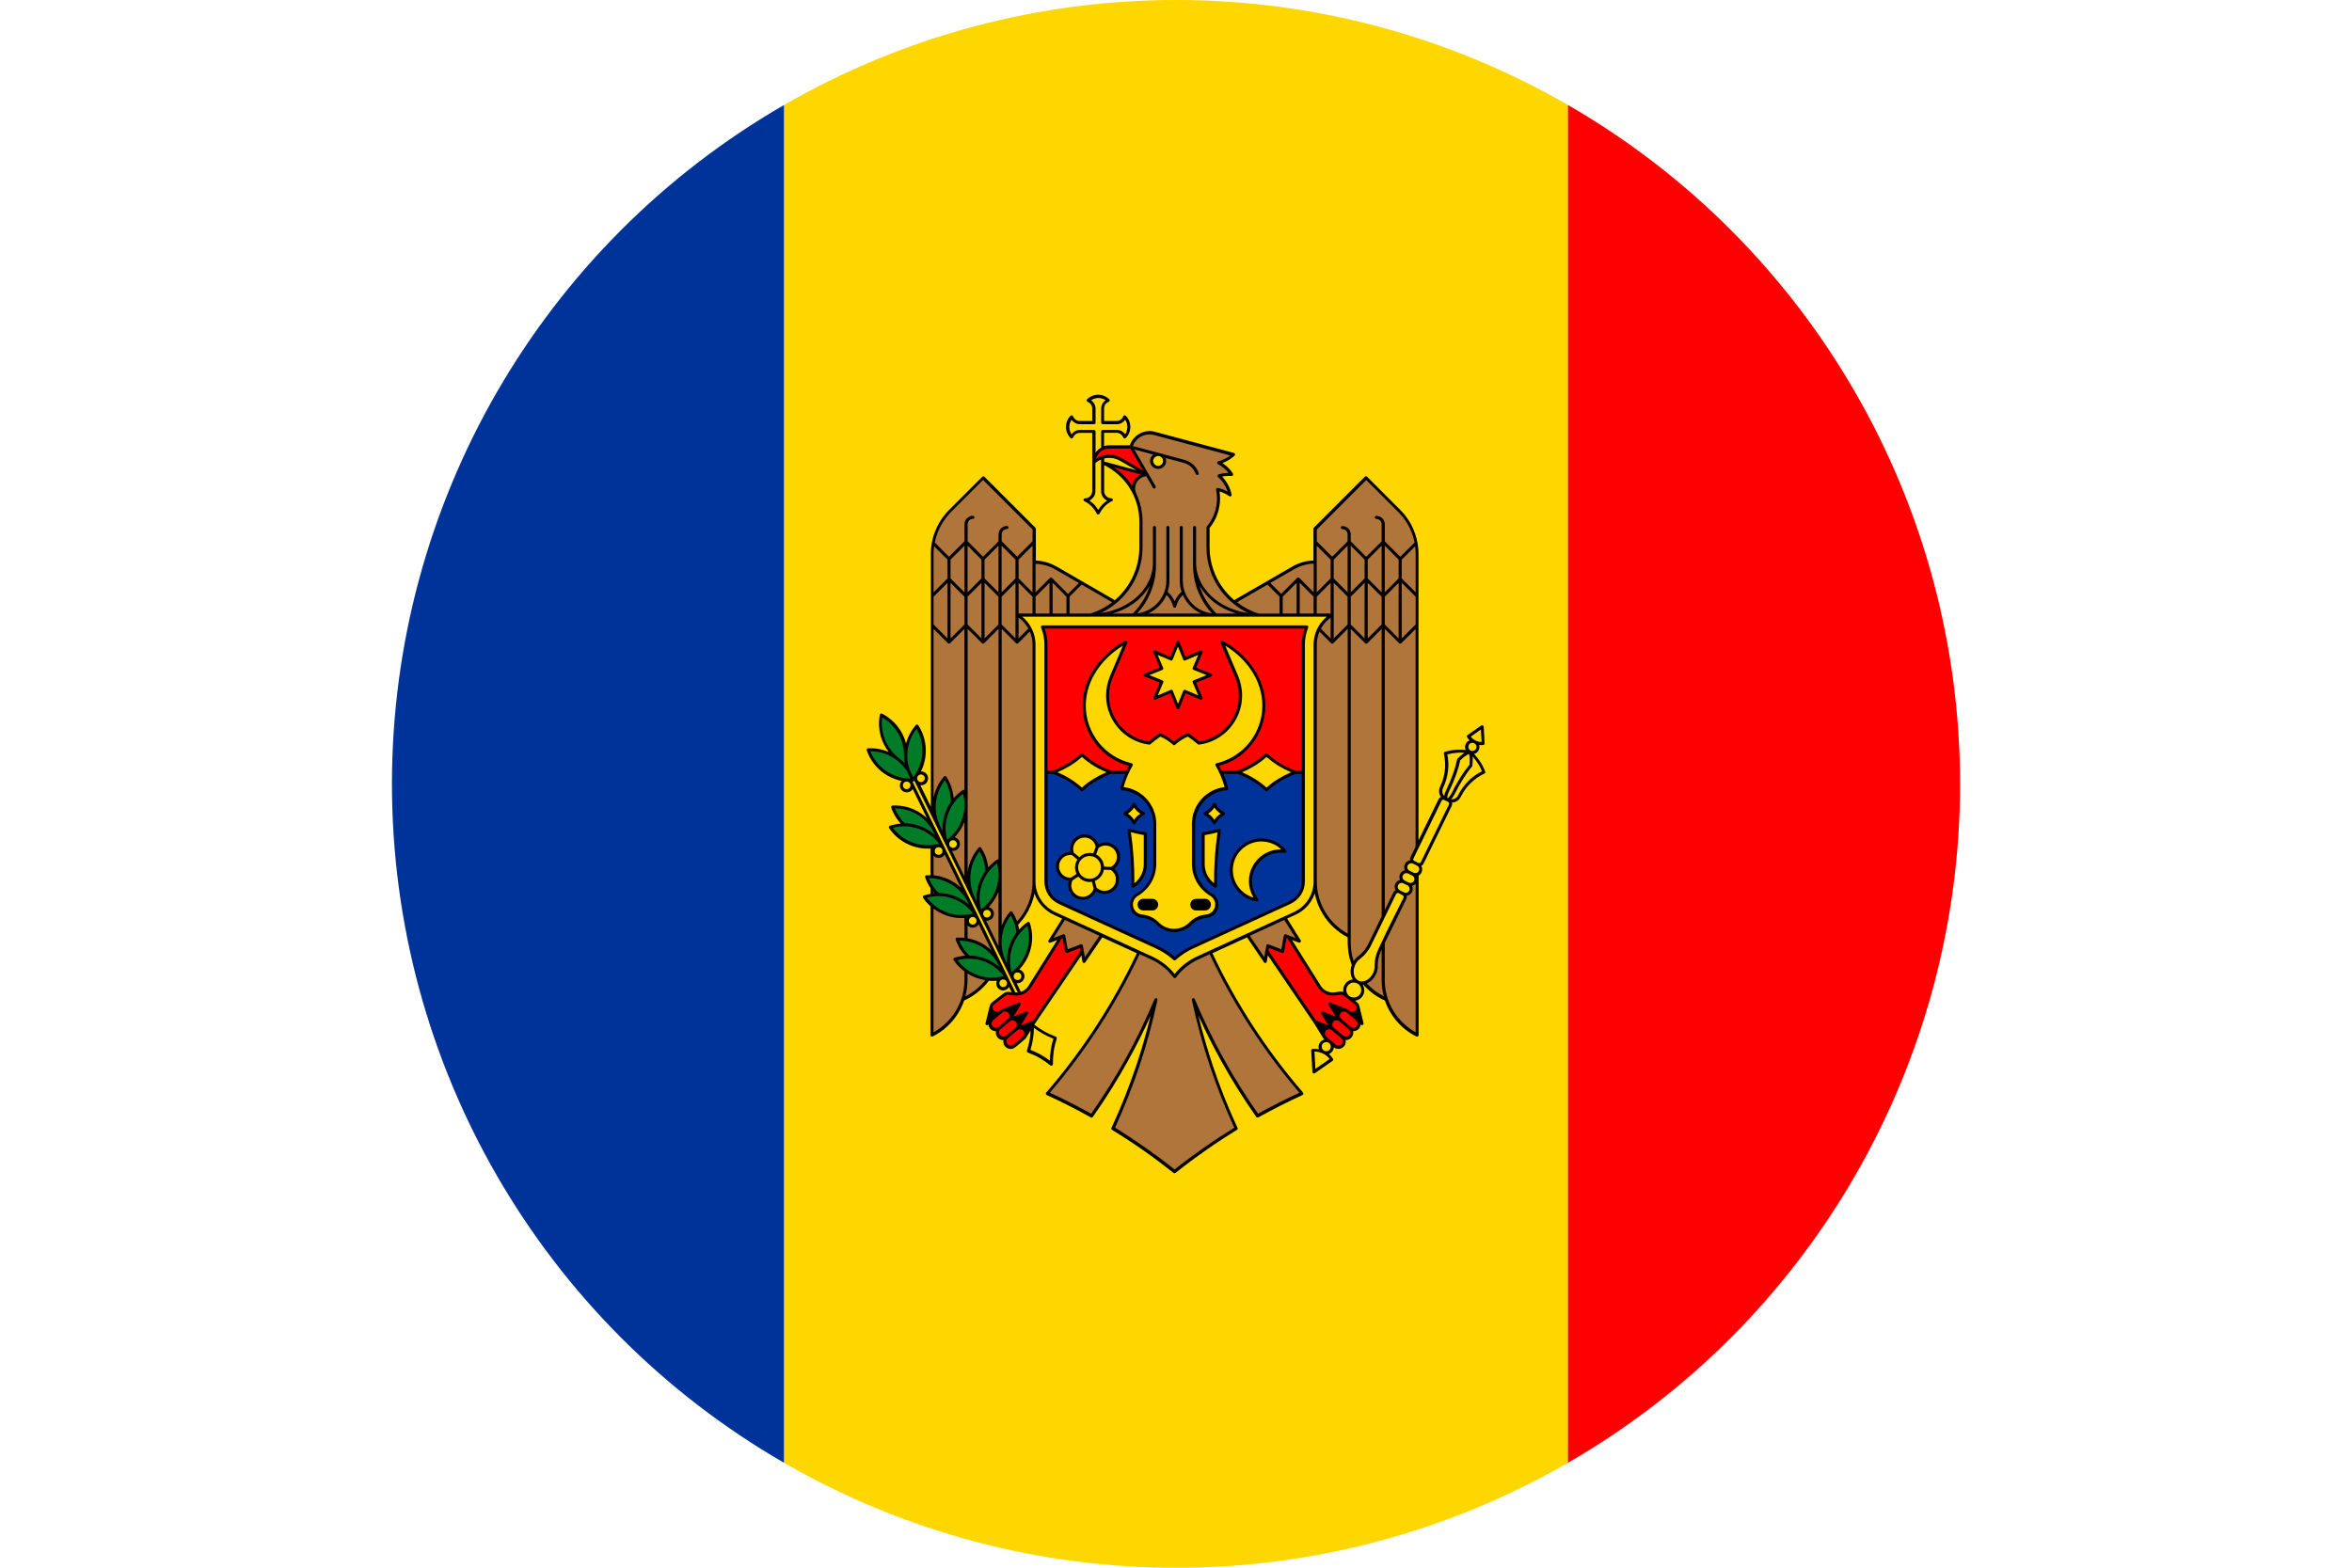 <svg xmlns="http://www.w3.org/2000/svg" id="Layer_2" data-name="Layer 2" viewBox="0 0 33.946 22.631">
  <defs><clipPath id="circleClip"><circle cx="16.973" cy="11.316" r="11.316" /></clipPath></defs><g clip-path="url(#circleClip)"><g id="_&#209;&#235;&#238;&#233;_1" data-name="&#209;&#235;&#238;&#233; 1">
    <g>
      <g>
        <rect x="11.315" width="11.315" height="22.631" fill="#fed700" />
        <rect x="22.63" width="11.315" height="22.631" fill="red" />
        <rect width="11.315" height="22.631" fill="#039" />
      </g>
      <g>
        <path d="M14.946,8.092c.051.002.101.009.148.022.056.015.109.038.158.066l.838.484c.059-.05.112-.107.158-.169.123-.166.196-.372.196-.593v-.373c0-.182-.054-.351-.146-.494-.089-.137-.214-.248-.362-.321v.376c0,.029.012.055.031.073s.045.03.073.03c.012,0,.022.01.022.022,0,.01-.006.018-.015.021-.037.017-.071.041-.1.071-.031.031-.057.067-.077.108-.008.016-.032.016-.04,0-.02-.041-.046-.077-.077-.107-.03-.03-.064-.055-.102-.072-.011-.005-.016-.018-.011-.029.004-.008.012-.013.02-.013.028,0,.054-.012.073-.031.019-.019.031-.045.031-.073v-.841h-.18c-.043,0-.081.027-.097.067-.006.016-.027.019-.038.006-.02-.021-.036-.046-.047-.073-.011-.027-.017-.056-.017-.086,0-.03.006-.06.017-.087.011-.027.028-.053.048-.074.011-.012.031-.007.037.008.016.04.054.067.097.067h.18v-.18c0-.043-.027-.082-.067-.097-.016-.006-.019-.027-.006-.038.021-.02.046-.036.073-.047.027-.011.056-.017.086-.017.03,0,.059.006.086.017.027.011.053.028.074.048.012.011.007.031-.008.037-.04.015-.067.054-.067.097v.18h.18c.043,0,.082-.027.097-.067.006-.016.027-.019.038-.007.02.021.036.046.047.073.011.027.017.056.017.087,0,.031-.006.06-.017.086-.011.028-.028.053-.048.074-.011.012-.031.007-.037-.008-.015-.04-.054-.067-.097-.067h-.18v.191c.023-.007.047-.011.072-.011h.3c.024-.072.073-.129.135-.165.067-.039.148-.052.227-.03l1.141.306c.017.005.022.026.009.038-.051.047-.111.083-.176.107.06.04.112.091.152.152.01.015-.002.036-.02.035-.045-.003-.092,0-.136.009.069.072.117.162.137.26.004.02-.018.034-.035.022-.042-.03-.09-.053-.14-.068.005.033.008.067.008.101,0,.081-.014.158-.04.23-.026.072-.064.138-.111.196v.28c0,.222.073.427.197.593.046.062.099.119.158.169l.838-.484c.094-.054.198-.085.306-.088v-.458c0-.006.002-.012.006-.016l.736-.736c.008-.008.023-.008.031,0l.486.486c.081.083.146.181.19.29.043.105.067.22.067.341v4.134l.289-.593c.008-.016.02-.027.035-.034-.008-.012-.014-.024-.019-.037-.012-.036-.011-.077.007-.113.037-.075.059-.154.068-.233.009-.082.004-.164-.014-.243-.002-.012.004-.023.016-.026.058-.017.118-.028.18-.031.039-.002.079-.001.119.003-.006-.013-.009-.027-.009-.042,0-.044.027-.081.066-.096-.015-.014-.027-.029-.037-.046-.006-.01-.003-.024.007-.03l.198-.138c.014-.01.034,0,.035.017l.013.242c0,.012-.008.022-.02.023-.019.002-.039.002-.059-.001.003.01.004.02.004.03,0,.048-.033.089-.078.1.028.029.053.059.076.092.035.05.064.105.086.162.004.011,0,.023-.011.028-.073.034-.141.081-.2.139-.057.056-.105.122-.142.198-.018.037-.049.063-.085.075-.013.004-.027.007-.041.008.004.016.002.033-.005.048l-.406.833c-.007.015-.019.026-.033.033.016.028.019.064.003.095-.009.019-.024.034-.041.044v2.304c0,.018-.02.028-.034.019-.151-.076-.277-.192-.366-.335-.036-.058-.065-.119-.087-.184-.12-.053-.226-.132-.313-.23-.003,0-.006,0-.008,0,.015.024.024.052.024.082,0,.078-.058.142-.134.151l.028.022c.02.016.03.035.036.06l.059.243c.005.021-.02.036-.036.022l-.006-.005c-.002.021-.01.042-.024.06-.022.026-.054.039-.085.038.006.031,0,.064-.023.09-.022.026-.054.039-.085.038.007.031,0,.064-.023.09-.037.044-.102.05-.147.015-.003.044-.032.081-.071.096.023.02.043.043.059.069.006.01.004.023-.006.03l-.255.178c-.014.011-.035.002-.036-.016l-.017-.311c0-.012.008-.022.02-.024.03-.003.061-.001.091.005-.003-.011-.005-.022-.005-.033,0-.052.036-.096.084-.107h0c-.011-.01-.019-.02-.025-.032l-.117-.192-.674-.991-.016.092c-.004.02-.031.025-.041.007l-.244-.359-.499.229c.17.361.364.708.579,1.04.221.341.465.666.729.972.009.011.006.029-.008.035-.108.049-.215.101-.322.155-.106.054-.211.11-.315.167-.01.006-.023.004-.03-.006-.184-.262-.355-.534-.511-.816-.116-.21-.224-.425-.324-.645.058.241.127.477.204.71.103.311.224.614.36.909.005.011.002.023-.008.029-.155.095-.306.194-.453.297-.147.103-.292.211-.434.324-.008.007-.02.007-.028,0-.142-.112-.287-.221-.434-.324-.147-.103-.298-.202-.453-.297-.01-.006-.014-.018-.009-.028.136-.295.257-.598.361-.909.077-.232.145-.469.204-.71-.099.22-.207.435-.324.645-.156.282-.326.554-.51.815-.006.009-.019.012-.029.007-.103-.058-.209-.114-.315-.168-.106-.054-.213-.106-.321-.155-.014-.006-.018-.024-.008-.035.264-.306.508-.631.729-.972.215-.332.409-.679.579-1.04l-.499-.229-.244.359c-.01.018-.038.013-.041-.007l-.016-.092-.674.991-.006.009c.045.036.092.067.141.095.054.031.111.057.169.078.011.004.017.016.014.028-.019.058-.034.119-.043.181-.009.062-.013.125-.012.188,0,.019-.022.03-.037.018-.049-.04-.101-.076-.155-.107-.054-.031-.111-.057-.169-.078-.011-.004-.018-.016-.014-.028.019-.058.034-.119.043-.181.005-.036.009-.073.01-.11l-.06.098c-.006.012-.015.022-.025.031l-.135.113c-.044.038-.112.032-.149-.013-.022-.026-.029-.059-.023-.09-.031.001-.063-.012-.085-.038-.022-.026-.029-.059-.022-.09-.032.001-.063-.012-.085-.038-.015-.017-.023-.038-.025-.059l-.006.005c-.016.014-.041-.002-.036-.022l.059-.243c.006-.024.016-.043.036-.06l.163-.127c.024-.02.054-.028.084-.023l.035.004-.037-.076c-.017.03-.049.05-.086.05-.055,0-.099-.044-.099-.1,0-.015.003-.029.009-.041-.024.003-.049.004-.074.003-.014,0-.027,0-.041-.002-.046.061-.1.117-.16.164-.06.048-.126.089-.197.121-.022.065-.052.127-.087.184-.088.142-.215.259-.366.335-.014.009-.034-.001-.034-.019v-1.86c-.041-.037-.076-.078-.106-.122-.009-.013-.002-.031.013-.034.03-.01.061-.017.093-.023v-.086l-.006-.008c-.029-.045-.053-.094-.07-.145-.005-.014.005-.029.02-.029.019,0,.037-.001.056,0v-.386c-.016.001-.031.001-.046.001-.071,0-.143-.013-.213-.037-.07-.024-.134-.059-.19-.102-.058-.044-.108-.098-.148-.157-.008-.012-.002-.029.012-.034.05-.016.103-.027.156-.031-.025-.028-.047-.056-.067-.087-.029-.045-.053-.094-.07-.145-.005-.014.005-.029.02-.029.072-.004.144.004.215.023.068.019.134.049.196.091.03.02.057.042.083.066l-.204-.418c-.017.029-.049.048-.085.048-.055,0-.1-.044-.1-.099,0-.025.01-.048.025-.066-.016-.003-.032-.007-.048-.012-.068-.019-.134-.049-.196-.091-.061-.041-.114-.092-.157-.148-.044-.058-.079-.122-.102-.19-.005-.014.005-.029.02-.03.071-.004.144.004.215.024.027.008.054.017.081.028-.027-.035-.051-.074-.071-.115-.032-.067-.053-.136-.062-.207-.01-.072-.007-.145.006-.215.003-.015.02-.023.033-.015.063.033.122.075.173.127.05.05.092.11.125.176.02.041.036.084.047.127.008-.028.017-.055.028-.082.028-.068.066-.129.113-.183.01-.012.028-.01.036.002.039.06.069.127.087.198.018.068.025.141.02.215-.005.074-.022.145-.049.21-.006.015-.013.03-.02.044h.005c.055,0,.099.044.099.099s-.044.1-.099.1c-.004,0-.009,0-.013,0l.151.309v-3.645c0-.121.023-.236.067-.341.044-.109.109-.207.19-.29l.486-.486c.009-.008.023-.008.031,0l.736.736s.006.01.006.016v.458h0ZM19.45,13.53c-.146-.076-.269-.19-.355-.329-.057-.092-.098-.194-.119-.304-.014.04-.033.079-.055.114-.054.084-.132.153-.228.196l-.116.053.196.314c.011.018-.007.04-.027.033l-.098-.037.412.657c.021.035.051.062.085.079.035.017.075.024.115.019l.079-.01c.017-.002.034,0,.05.004-.002-.009-.002-.018-.002-.028,0-.079.061-.145.138-.152-.013-.02-.022-.043-.027-.067-.009-.043-.006-.093.012-.141-.039-.102-.059-.211-.059-.32v-.082h0ZM14.93,12.897c-.011.059-.029.116-.051.17-.044.106-.107.202-.185.284.006.021.011.044.015.066.036-.039.076-.075.12-.104.012-.009.03-.004.035.011.022.068.033.14.033.213,0,.071-.013.143-.037.213-.024.07-.059.134-.102.19-.015.02-.031.038-.048.056.044.011.076.05.076.097,0,.055-.044.1-.099.1-.004,0-.009,0-.014,0l.061.125c.009-.003.018-.006.027-.011.034-.017.064-.044.085-.079l.412-.657-.098.037c-.019.007-.038-.015-.027-.033l.197-.314-.116-.053c-.095-.044-.173-.113-.228-.196-.023-.035-.042-.074-.056-.114h0ZM15.937,6.618v.045l.462.124-.238-.138c-.058-.033-.123-.045-.185-.038-.013.002-.026.004-.038.007Z" fill-rule="evenodd" />
        <path d="M16.496,6.791l-.182-.316h-.304c-.09,0-.169.061-.192.148.046-.031.099-.05.154-.056.071-.008.146.005.212.044l.312.181Z" fill="red" fill-rule="evenodd" />
        <path d="M16.819,13.925c.05.04.095.086.134.135.04-.05.085-.095.134-.135.057-.046.119-.085.186-.116l1.4-.642c.088-.041.16-.103.209-.18.049-.076.077-.166.077-.262v-3.419c0-.092.024-.179.066-.254.032-.058.075-.109.125-.15h-4.396c.05.042.093.093.125.15.042.076.066.163.066.254v3.419c0,.096.027.186.077.262.049.077.121.14.209.18l1.401.642c.067.031.129.07.186.116h0ZM16.968,13.859c-.008.007-.021.008-.03,0-.075-.068-.16-.124-.252-.166l-1.401-.642c-.065-.03-.118-.076-.154-.132-.036-.056-.057-.123-.057-.194v-3.419c0-.084-.016-.167-.048-.245-.008-.015.003-.033.02-.033h3.814c.016,0,.027.016.021.031-.032.078-.048.162-.048.246v3.419c0,.071-.02.138-.057.194-.037.056-.09.102-.155.132l-1.401.642c-.092.042-.177.098-.252.166Z" fill="#fed700" fill-rule="evenodd" />
        <path d="M19.142,15.043c.036,0,.065.029.065.066s-.029.066-.065.066-.066-.029-.066-.066.029-.066.066-.066Z" fill="#fed700" fill-rule="evenodd" />
        <path d="M19.144,14.966c-.026-.022-.029-.061-.008-.086.022-.026.061-.029.087-.008l.134.113c.026.022.029.061.008.087-.022.026-.061.029-.087.008l-.134-.113Z" fill="red" fill-rule="evenodd" />
        <path d="M19.251,14.838c-.026-.022-.029-.061-.007-.087.022-.026.061-.029.087-.008l.134.113c.026.022.029.061.007.087-.022.026-.06.029-.086.007l-.135-.113Z" fill="red" fill-rule="evenodd" />
        <path d="M19.359,14.71c-.026-.022-.029-.061-.008-.086.022-.026.061-.03.087-.008l.134.113c.026.022.029.061.008.087-.022.026-.061.03-.087.007l-.134-.113Z" fill="red" fill-rule="evenodd" />
        <path d="M19.34,14.574l-.091-.036.051.083c.004-.009.009-.018.016-.027.007-.008.015-.015.023-.021Z" fill-rule="evenodd" />
        <path d="M19.125,14.83l-.091-.036.051.083c.004-.009.01-.018.016-.027.007-.008.015-.015.023-.021Z" fill-rule="evenodd" />
        <path d="M19.233,14.702l-.091-.036.051.084c.004-.009.01-.018.016-.027s.015-.015.024-.021Z" fill-rule="evenodd" />
        <path d="M19.487,14.6c.025.014.058.009.077-.014.022-.026.018-.065-.007-.086-.051-.043-.11-.084-.163-.126-.014-.012-.031-.016-.049-.014l-.08.01c-.048.006-.097-.003-.14-.024-.042-.02-.078-.053-.104-.096l-.442-.706-.011-.004-.035.198c-.002.016-.017.021-.031.017l-.187-.071-.007.041.685,1.006.179.071-.104-.168c-.011-.018.007-.04.027-.032l.184.073-.103-.169c-.012-.019.009-.041.028-.032l.226.089c.013.004.025.011.036.02l.021.018Z" fill="red" fill-rule="evenodd" />
        <path d="M19.598,14.615c-.014.017-.033.028-.053.033l.076.064-.024-.097Z" fill-rule="evenodd" />
        <path d="M18.985,15.43l.205-.143c-.025-.034-.059-.061-.097-.079-.038-.019-.079-.028-.122-.028l.014.25Z" fill="#fed700" fill-rule="evenodd" />
        <path d="M14.762,14.966c.026-.022.029-.061.008-.086-.022-.026-.061-.029-.087-.008l-.134.113c-.026.022-.029.061-.008.087.022.026.061.029.087.008l.134-.113Z" fill="red" fill-rule="evenodd" />
        <path d="M14.654,14.838c.026-.022.029-.061.007-.087-.022-.026-.061-.029-.086-.008l-.135.113c-.026.022-.029.061-.007.086.022.026.061.03.087.008l.134-.113Z" fill="red" fill-rule="evenodd" />
        <path d="M14.547,14.71c.026-.022.03-.061.008-.086-.022-.026-.061-.03-.087-.008l-.134.113c-.026.022-.029.061-.008.087.022.026.061.03.087.007l.134-.113Z" fill="red" fill-rule="evenodd" />
        <path d="M14.565,14.574l.091-.036-.051.083c-.004-.009-.009-.018-.016-.027-.007-.008-.015-.015-.023-.021Z" fill-rule="evenodd" />
        <path d="M14.78,14.83l.091-.036-.051.083c-.004-.009-.009-.018-.016-.027-.007-.008-.015-.015-.023-.021Z" fill-rule="evenodd" />
        <path d="M14.672,14.702l.091-.036-.051.084c-.004-.01-.01-.018-.016-.027-.007-.008-.015-.015-.024-.021Z" fill-rule="evenodd" />
        <path d="M14.418,14.6c-.025.014-.058.009-.077-.014-.022-.026-.019-.065.007-.086.051-.043.11-.084.163-.127.014-.012.031-.016.05-.013l.079.01c.048.006.097-.003.14-.024.042-.02.078-.053.104-.096l.442-.706.011-.004.035.198c.003.016.017.021.031.017l.187-.071.007.041-.684,1.006-.179.071.103-.168c.011-.018-.007-.04-.027-.032l-.184.073.104-.169c.011-.019-.009-.041-.029-.032l-.226.089c-.013.004-.025.011-.036.02l-.021.018Z" fill="red" fill-rule="evenodd" />
        <path d="M14.308,14.615c.015.017.033.028.053.033l-.076.064.023-.097Z" fill-rule="evenodd" />
        <path d="M14.922,14.839c0,.05-.005.1-.012.149-.008.057-.021.114-.038.168.053.02.106.044.156.073.043.025.085.052.125.082,0-.05.005-.1.012-.149.008-.057.021-.114.039-.168-.054-.02-.106-.045-.156-.074-.043-.024-.085-.052-.125-.082Z" fill="#fed700" fill-rule="evenodd" />
        <path d="M19.539,14.184c.06,0,.108.048.108.108,0,.059-.048.108-.108.108s-.108-.049-.108-.108c0-.06.048-.108.108-.108Z" fill="#fed700" fill-rule="evenodd" />
        <path d="M20.205,12.853c-.028-.014-.04-.048-.026-.076.014-.028.047-.04.075-.026l.059.029c.028.014.04.047.026.076-.014.028-.048.04-.076.026l-.059-.029Z" fill="#fed700" fill-rule="evenodd" />
        <path d="M20.274,12.711c-.028-.014-.04-.047-.026-.075s.047-.04.075-.026l.059.029c.028.014.04.047.026.075-.014.028-.047.04-.076.026l-.059-.029Z" fill="#fed700" fill-rule="evenodd" />
        <path d="M20.343,12.569c-.028-.014-.04-.048-.026-.075.014-.028.048-.04.076-.026l.059.028c.028.014.04.048.026.076-.014.028-.048.04-.076.026l-.059-.029Z" fill="#fed700" fill-rule="evenodd" />
        <path d="M21.251,10.723c.032,0,.059.026.059.058,0,.032-.026.059-.059.059s-.058-.026-.058-.059c0-.032.026-.058.058-.058Z" fill="#fed700" fill-rule="evenodd" />
        <path d="M21.384,10.71l-.01-.179-.147.103c.007.009.014.017.023.025.027.024.064.043.1.049.011.002.022.003.034.003Z" fill="#fed700" fill-rule="evenodd" />
        <path d="M20.89,11.496l-.003.022.009.005.016-.016c.017-.018.036-.047.046-.069.038-.079.08-.152.122-.219.042-.067.086-.126.128-.177.006-.049.009-.11-.005-.159-.046.019-.093.059-.128.094-.014.065-.034.136-.061.21-.026.074-.059.152-.097.23-.012.024-.023.052-.027.079Z" fill="#fed700" fill-rule="evenodd" />
        <path d="M21.254,10.923c.004.043.001.088-.004.131,0,.004-.002.009-.005.012-.043.05-.086.11-.128.177-.041.065-.082.137-.119.214-.016.03-.031.056-.054.081.014.001.029,0,.042-.005.025-.008.047-.027.059-.052.039-.08.091-.15.151-.21.057-.056.123-.103.194-.138-.02-.047-.044-.091-.073-.133-.018-.027-.039-.052-.061-.076Z" fill="#fed700" fill-rule="evenodd" />
        <path d="M20.845,11.49c.005-.032.016-.063.031-.092.038-.077.07-.154.095-.226.027-.075.047-.147.06-.211,0-.005.003-.008.006-.011.03-.03.064-.06.1-.083-.033-.003-.065-.003-.098-.001-.051.003-.101.011-.15.024.016.077.02.158.01.237-.01.084-.033.168-.072.248-.012.026-.013.054-.005.079.004.013.012.026.022.036Z" fill="#fed700" fill-rule="evenodd" />
        <path d="M20.412,12.428l.059.029c.013.006.03,0,.036-.012l.406-.833c.006-.013,0-.03-.012-.036l-.06-.029c-.013-.006-.029,0-.035.013l-.406.833c-.007.013-.001.03.012.036Z" fill="#fed700" fill-rule="evenodd" />
        <path d="M20.215,12.907l-.029-.014c-.013-.006-.029,0-.036.013l-.165.338s-.001.002-.002.004l-.205.42c-.035.064-.081.121-.139.166-.035.025-.059.052-.078.091-.023.048-.029.098-.02.141.008.041.031.075.065.091.034.017.075.014.112-.004.039-.019.075-.055.098-.103.021-.043.024-.072.024-.119,0-.073.017-.145.046-.212.116-.252.246-.512.371-.76.006-.013,0-.029-.013-.035l-.029-.014Z" fill="#fed700" fill-rule="evenodd" />
        <path d="M16.34,7.017c.007-.048.029-.091.062-.123.018-.018.039-.033.062-.044l-.384-.103c.102.071.189.16.257.264l.004.005Z" fill="red" fill-rule="evenodd" />
        <path d="M16.715,6.583c.039,0,.071.032.071.071s-.032.071-.071.071-.071-.032-.071-.071.032-.071.071-.071Z" fill="#fed700" fill-rule="evenodd" />
        <path d="M15.81,6.684v.407c0,.041-.017.078-.044.105-.012.013-.027.023-.043.03.022.015.043.032.063.051.024.025.046.053.065.084.019-.031.041-.059.065-.083.019-.02.04-.037.063-.052-.016-.008-.031-.018-.043-.03-.027-.027-.044-.064-.044-.105v-.458c-.03.012-.058.03-.082.052Z" fill="#fed700" fill-rule="evenodd" />
        <path d="M15.893,6.46v-.233c0-.012.01-.022.022-.022h.202c.049,0,.094.024.122.064.008-.011.014-.023.019-.035.008-.021.013-.045.013-.07s-.005-.048-.013-.069c-.005-.013-.012-.024-.019-.035-.027.04-.073.064-.122.064h-.202c-.012,0-.022-.01-.022-.022v-.202c0-.049.024-.094.064-.122-.011-.008-.023-.014-.035-.019-.021-.009-.045-.014-.069-.014s-.048.005-.07.014c-.012.005-.024.011-.035.019.04.028.064.073.064.122v.202c0,.012-.01.022-.022.022h-.202c-.048,0-.094-.024-.122-.064-.008.011-.014.023-.019.035-.009.022-.014.045-.014.07s.005.048.014.07c.005.012.011.024.019.035.027-.04.073-.064.122-.064h.202c.012,0,.022.01.022.022v.306c.021-.03.05-.056.082-.074Z" fill="#fed700" fill-rule="evenodd" />
        <path d="M18.385,12.188c-.054-.026-.115-.041-.179-.041-.114,0-.217.046-.292.121-.075.075-.121.178-.121.292,0,.103.038.197.1.269.052.06.12.105.199.127-.043-.072-.066-.153-.066-.237,0-.126.051-.241.134-.323.083-.083.197-.134.323-.134h.009c-.031-.03-.067-.056-.107-.075Z" fill="#fed700" fill-rule="evenodd" />
        <path d="M16.373,12.75c.037-.029.067-.065.09-.105.029-.051.045-.11.045-.172v-.419c-.034-.006-.067-.012-.1-.02-.029-.006-.057-.013-.086-.02.018.123.031.247.039.371.008.12.012.241.011.363Z" fill="#fed700" fill-rule="evenodd" />
        <path d="M17.432,12.645c.022.04.053.076.09.105,0-.122.003-.243.011-.363.009-.124.022-.248.039-.371-.028.007-.057.014-.085.02-.033.007-.066.014-.1.02v.419c0,.061.016.12.045.172Z" fill="#fed700" fill-rule="evenodd" />
        <path d="M16.406,11.704c-.014-.014-.027-.03-.038-.047-.011.017-.024.032-.038.047-.016.016-.033.03-.052.042.019.012.036.026.052.042.014.015.027.03.038.047.011-.017.024-.032.038-.047.015-.016.033-.029.052-.042-.019-.012-.036-.026-.052-.042Z" fill="#fed700" fill-rule="evenodd" />
        <path d="M16.777,9.67l-.189.076.189.076c.011.005.017.018.012.029l-.08.188.188-.08c.011-.005.024,0,.029.012l.076.189.076-.189c.005-.011.018-.017.029-.012l.187.08-.08-.188c-.005-.012,0-.024.012-.029l.189-.076-.189-.076c-.011-.005-.017-.018-.012-.029l.08-.187-.188.08c-.011.005-.024,0-.029-.012l-.076-.189-.076.189c-.005.011-.018.016-.029.012l-.188-.08.08.188c.004.012,0,.025-.013.029Z" fill="#fed700" fill-rule="evenodd" />
        <path d="M16.932,10.752c-.054-.049-.117-.09-.184-.119-.051.033-.1.071-.146.111-.005.004-.011.006-.018.005-.176-.023-.332-.11-.443-.238-.11-.126-.177-.29-.177-.47,0-.101.022-.201.062-.294l.181-.427c-.152.093-.284.216-.379.361-.098.149-.157.32-.157.505,0,.201.069.385.185.531.118.149.285.257.477.301.014.004.022.02.014.033-.057.097-.101.202-.13.311.128.015.243.076.327.166.089.096.144.223.144.363v.58c0,.096-.026.187-.071.265-.046.081-.114.148-.194.196-.044.026-.072.074-.072.125,0,.075.058.139.133.145.087.008.169.045.232.106.029.031.066.058.105.075.038.016.08.025.124.025s.086-.009.124-.025c.039-.017.076-.044.105-.075.063-.061.145-.098.232-.106.075-.006.133-.069.133-.145,0-.051-.027-.099-.071-.125-.08-.047-.148-.115-.194-.196-.045-.078-.071-.169-.071-.265v-.58c0-.14.055-.268.144-.363.084-.09.199-.151.327-.166-.029-.109-.073-.214-.13-.311-.008-.013,0-.03.014-.033.191-.044.358-.153.476-.301.116-.146.185-.331.185-.531,0-.185-.059-.357-.156-.505-.095-.145-.228-.268-.379-.361l.181.427c.04.093.062.192.062.294,0,.18-.067.344-.177.47-.111.127-.267.215-.443.238-.006,0-.013-.001-.018-.005-.046-.04-.095-.078-.146-.111-.067.029-.13.07-.184.119-.008.008-.022.008-.03,0Z" fill="#fed700" fill-rule="evenodd" />
        <path d="M17.565,11.704c-.014-.014-.027-.03-.038-.047-.011.017-.024.032-.038.047-.016.016-.033.03-.052.042.019.012.036.026.052.042.014.015.027.03.038.047.011-.017.024-.032.039-.047.015-.016.033-.029.051-.042-.019-.012-.036-.026-.051-.042Z" fill="#fed700" fill-rule="evenodd" />
        <path d="M18.102,11.058c-.056.034-.115.064-.177.09.063.026.122.056.177.09.065.04.125.084.178.132.053-.049.113-.093.178-.132.055-.033.115-.064.177-.09-.063-.026-.122-.056-.177-.09-.065-.039-.125-.084-.178-.132-.053.048-.113.093-.178.132Z" fill="#fed700" fill-rule="evenodd" />
        <path d="M18.787,11.125v-1.819c0-.079.014-.158.04-.232h-3.749c.027.075.04.153.04.232v1.819h.077c.079-.029.152-.065.219-.105.069-.041.131-.089.185-.141.008-.008.022-.008.031,0,.055.052.117.099.185.141.067.041.141.076.219.105h.224c.011-.023.023-.046.035-.069-.189-.05-.354-.161-.473-.31-.122-.153-.195-.347-.195-.559,0-.194.061-.374.164-.53.111-.169.27-.309.452-.408.019-.01.04.009.031.029l-.207.488c-.038.088-.058.181-.058.276,0,.169.063.323.166.44.102.117.245.198.405.221.048-.042.099-.08.153-.114.007-.004.015-.005.021-.002.07.029.134.069.192.118.057-.05.122-.089.192-.118.007-.003.015-.003.021.002.054.034.105.073.153.114.161-.024.303-.104.405-.221.103-.118.165-.271.165-.44,0-.095-.02-.189-.058-.276l-.207-.488c-.008-.019.012-.039.031-.029.181.099.341.239.452.408.103.156.164.336.164.53,0,.211-.073.405-.195.559-.118.149-.283.26-.472.31.013.023.024.046.036.069h.224c.079-.029.152-.065.219-.105.068-.041.131-.089.185-.141.008-.008.022-.008.031,0,.055.052.117.099.186.141.067.041.141.076.219.105h.088ZM16.52,9.725l.219-.088-.092-.217c-.008-.019.011-.037.029-.029l.217.092.088-.219c.007-.019.034-.018.041,0l.088.219.217-.092c.019-.008.037.011.029.029l-.093.217.219.088c.019.008.018.034,0,.041l-.219.088.093.217c.008.018-.011.037-.029.029l-.217-.093-.088.219c-.008.019-.034.018-.041,0l-.088-.219-.217.093c-.019.008-.037-.011-.029-.029l.092-.217-.219-.088c-.019-.007-.018-.034,0-.041Z" fill="red" fill-rule="evenodd" />
        <path d="M16.953,13.813c.075-.065.159-.119.249-.16l1.401-.642c.057-.026.104-.067.136-.116.032-.049.049-.107.049-.169v-1.555h-.088c-.078.029-.152.065-.219.105-.069.041-.131.089-.186.141-.008.008-.022.008-.031,0-.055-.052-.117-.099-.185-.141-.067-.041-.141-.076-.219-.105h-.204c.029.067.053.136.07.208.003.014-.004.028-.02.029-.127.008-.241.066-.324.154-.082.087-.132.205-.132.333v.58c0,.088.023.171.065.242.043.074.104.136.178.18.058.034.094.097.094.164,0,.099-.076.181-.174.189-.077.007-.149.04-.205.093-.033.035-.073.064-.118.083-.044.019-.092.03-.142.03s-.098-.011-.142-.03c-.045-.02-.086-.048-.119-.083-.055-.053-.127-.087-.204-.093-.098-.008-.174-.091-.174-.189,0-.067.036-.13.094-.164.074-.043.135-.106.178-.18.041-.072.065-.154.065-.242v-.58c0-.128-.05-.246-.132-.333-.082-.088-.197-.146-.324-.154-.016-.001-.022-.014-.02-.029.017-.071.041-.141.07-.208h-.204c-.078.029-.152.065-.219.105-.069.041-.131.089-.185.141-.008.008-.022.008-.031,0-.054-.052-.117-.099-.185-.141-.067-.041-.141-.076-.219-.105h-.077v1.555c0,.062.018.12.049.169.032.05.079.09.136.116l1.401.642c.09.041.173.096.248.16h0ZM16.502,12.667c-.033.059-.081.109-.139.145-.015.009-.034-.001-.034-.019.002-.135-.002-.269-.011-.403-.009-.133-.024-.267-.044-.401-.002-.016.012-.029.028-.025.038.01.077.02.116.028.039.008.077.016.115.022.011.001.02.011.02.022v.438c0,.069-.018.135-.051.193h0ZM16.388,11.602c.012.026.029.05.05.07.021.021.047.039.075.053.016.008.016.032,0,.04-.028.014-.053.032-.075.053-.021.021-.038.045-.05.07-.008.018-.033.017-.041,0-.012-.026-.029-.05-.049-.07-.021-.021-.047-.039-.075-.053-.016-.008-.016-.032,0-.04.028-.014.053-.032.075-.053.021-.021.038-.045.049-.07.008-.017.033-.017.041,0h0ZM17.547,11.602c.012.026.029.05.049.07.021.021.047.039.075.053.016.008.016.032,0,.04-.028.014-.053.032-.074.053-.021.021-.038.045-.05.07-.008.018-.033.017-.04,0-.012-.026-.029-.05-.05-.07-.021-.021-.046-.039-.074-.053-.016-.008-.016-.032,0-.04.028-.014.053-.032.074-.053.021-.021.038-.045.05-.07.008-.017.033-.017.04,0h0ZM17.532,12.812c-.059-.036-.107-.086-.14-.145-.033-.058-.051-.124-.051-.193v-.438c0-.012.009-.021.02-.022.038-.006.076-.014.115-.022.039-.008.078-.018.116-.028.016-.004.03.009.028.025-.02.134-.035.268-.044.401-.009.134-.013.269-.011.403,0,.018-.019.028-.034.019h0ZM18.205,12.103c.071,0,.139.016.199.045.062.03.117.074.16.128.013.016,0,.039-.021.036-.02-.003-.04-.004-.06-.004-.114,0-.217.046-.291.121-.075.075-.121.178-.121.292,0,.093.031.183.089.256.012.016,0,.039-.021.036-.111-.016-.209-.073-.279-.154-.069-.08-.111-.185-.111-.298,0-.126.051-.241.134-.323.083-.083.197-.134.323-.134h0ZM16.149,12.674c.005.053-.009.109-.045.154-.036.045-.088.071-.141.076-.05.005-.102-.007-.145-.039-.022.049-.06.086-.107.106-.053.024-.105.023-.16.004-.054-.021-.094-.061-.116-.11-.021-.046-.024-.1-.007-.151-.054-.006-.101-.031-.135-.069-.035-.04-.056-.094-.052-.152.003-.058.03-.109.07-.144.037-.033.086-.053.139-.053-.01-.052,0-.103.024-.147.029-.051.071-.081.127-.097.056-.015.112-.006.159.021.043.025.077.065.094.115.046-.026.098-.033.146-.024.052.011.1.042.132.089.031.047.042.103.031.158-.01.049-.038.095-.082.127.041.036.064.084.069.135Z" fill="#039" fill-rule="evenodd" />
        <path d="M15.725,12.357c.091,0,.165.074.165.165s-.074.165-.165.165-.165-.074-.165-.165.074-.165.165-.165Z" fill="#fed700" fill-rule="evenodd" />
        <path d="M15.538,12.616c-.014-.028-.022-.06-.022-.094,0-.042.012-.081.034-.114l-.08-.065c-.049-.005-.093.007-.13.04-.031.028-.052.068-.055.113-.003.046.013.088.041.119.034.039.077.055.128.055l.085-.055Z" fill="#fed700" fill-rule="evenodd" />
        <path d="M15.758,12.729c-.01.002-.021.003-.032.003-.066,0-.125-.03-.163-.078l-.084.055c-.021.047-.024.091-.003.139.017.038.048.07.09.086.041.016.087.016.128-.002.047-.021.075-.056.091-.104l-.026-.098Z" fill="#fed700" fill-rule="evenodd" />
        <path d="M15.932,12.554c-.012.075-.063.136-.131.163l.026.098c.038.033.08.05.131.044.042-.004.082-.025.111-.06s.04-.079.036-.121c-.005-.051-.031-.089-.072-.119l-.1-.005Z" fill="#fed700" fill-rule="evenodd" />
        <path d="M15.82,12.335c.065.033.11.098.114.175l.1.005c.044-.026.073-.061.083-.111.009-.044,0-.088-.024-.125-.025-.038-.063-.062-.104-.07-.048-.01-.094.001-.133.03l-.036.096Z" fill="#fed700" fill-rule="evenodd" />
        <path d="M15.725,12.312c.018,0,.036.002.053.007l.037-.096c-.01-.048-.036-.086-.079-.111-.037-.021-.081-.028-.125-.016-.044.012-.079.04-.1.077-.025.043-.028.088-.013.136l.08.065c.038-.037.09-.061.147-.061Z" fill="#fed700" fill-rule="evenodd" />
        <path d="M13.874,13.209c.058,0,.115-.007.17-.022-.034-.045-.074-.086-.12-.122-.052-.04-.112-.072-.178-.095-.066-.023-.133-.034-.198-.034-.058,0-.115.007-.17.022.034.045.075.086.12.122.052.04.112.072.178.095.066.023.133.034.199.034Z" fill="#007c29" fill-rule="evenodd" />
        <path d="M14.315,14.112c.058,0,.115-.007.17-.022-.034-.045-.074-.086-.12-.122-.052-.04-.112-.073-.178-.095-.066-.022-.133-.034-.199-.034-.058,0-.115.007-.17.022.034.045.075.086.12.122.052.04.112.072.178.095s.133.034.199.035Z" fill="#007c29" fill-rule="evenodd" />
        <path d="M12.968,10.938c.026.02.051.041.073.065l.017.019-.004-.025c-.005-.033-.006-.064-.006-.097,0-.095-.022-.189-.064-.274-.03-.063-.07-.118-.116-.165-.04-.041-.086-.076-.135-.105-.008.056-.008.114,0,.171.009.065.028.13.058.193.042.085.101.16.176.219Z" fill="#007c29" fill-rule="evenodd" />
        <path d="M13.141,11.239l-.053-.109c-.022-.035-.048-.067-.078-.097-.029-.03-.061-.057-.097-.081-.058-.039-.12-.067-.183-.085-.056-.016-.113-.023-.17-.023.021.053.05.103.085.149.04.052.089.099.147.138.058.039.12.067.183.085.055.015.11.023.166.023Z" fill="#007c29" fill-rule="evenodd" />
        <path d="M13.265,11.075c.025-.061.041-.127.046-.196.005-.069-.002-.137-.018-.201-.014-.056-.037-.109-.065-.158-.035.044-.064.094-.086.148-.025.061-.041.127-.046.196-.003.043-.002.086.004.126.006.042.015.082.028.121l.053.109c.034-.045.062-.092.084-.145Z" fill="#007c29" fill-rule="evenodd" />
        <path d="M13.086,11.282c.03,0,.055.025.055.055s-.025.055-.055.055-.055-.024-.055-.055.025-.055.055-.055Z" fill="#fed700" fill-rule="evenodd" />
        <path d="M13.292,11.18c.03,0,.055.025.055.055s-.024.055-.055.055-.055-.025-.055-.055.025-.055.055-.055Z" fill="#fed700" fill-rule="evenodd" />
        <path d="M13.604,12.001c-.001-.016-.002-.032-.001-.048,0-.071.013-.143.037-.213.02-.059.048-.114.083-.164,0-.054-.007-.106-.02-.156-.014-.056-.036-.109-.065-.158-.035.045-.064.094-.086.148-.025.061-.041.127-.046.196-.005.069.002.137.018.201.019.074.048.127.081.194Z" fill="#007c29" fill-rule="evenodd" />
        <path d="M13.755,12.129c.03,0,.055.024.055.055,0,.03-.025.055-.055.055s-.055-.024-.055-.055c0-.031.024-.055.055-.055Z" fill="#fed700" fill-rule="evenodd" />
        <circle cx="14.686" cy="14.093" r=".055" fill="#fed700" />
        <path d="M14.6,14.033c.045-.034.086-.074.122-.12.04-.052.072-.112.095-.178.023-.066.034-.133.034-.199,0-.058-.007-.115-.022-.17-.045.034-.086.075-.122.121-.04.052-.072.112-.095.178-.023.066-.034.133-.035.199,0,.058.007.115.022.17Z" fill="#007c29" fill-rule="evenodd" />
        <path d="M14.479,14.139c.03,0,.055.025.055.055,0,.031-.025.055-.055.055s-.055-.024-.055-.055c0-.03.024-.055.055-.055Z" fill="#fed700" fill-rule="evenodd" />
        <path d="M14.67,13.463c-.005-.048-.016-.095-.031-.139-.013-.038-.03-.074-.05-.109-.035.045-.064.094-.086.148-.025.061-.041.127-.046.196-.007.098.009.197.047.288l.031.063c0-.016-.001-.032-.001-.048,0-.071.013-.143.037-.213.024-.069.058-.132.099-.187Z" fill="#007c29" fill-rule="evenodd" />
        <path d="M14.413,13.933c-.048-.1-.122-.184-.214-.246-.058-.039-.119-.067-.183-.085-.055-.016-.113-.023-.17-.023.015.037.033.072.055.106.025.039.055.076.09.109.07.001.14.013.21.037.07.024.134.059.19.102.013.01.025.02.037.031l-.015-.031Z" fill="#007c29" fill-rule="evenodd" />
        <path d="M13.383,12.202c.058,0,.115-.007.17-.022-.034-.046-.075-.087-.12-.122-.052-.04-.112-.073-.177-.095-.066-.023-.133-.034-.199-.035-.058,0-.115.007-.17.022.034.045.075.086.12.122.052.04.112.073.178.095.066.023.133.034.198.035Z" fill="#007c29" fill-rule="evenodd" />
        <path d="M13.391,11.885c-.035-.04-.077-.077-.124-.109-.058-.039-.12-.067-.183-.084-.056-.016-.113-.023-.17-.023.015.037.033.072.055.106.025.039.055.076.089.109.07,0,.141.013.21.037.071.024.134.059.19.102.013.01.025.02.037.031-.03-.061-.058-.114-.105-.168Z" fill="#007c29" fill-rule="evenodd" />
        <circle cx="13.547" cy="12.285" r=".055" fill="#fed700" />
        <path d="M14.039,13.237c.031,0,.055.025.055.055s-.024.055-.055.055c-.03,0-.055-.025-.055-.055s.024-.055.055-.055Z" fill="#fed700" fill-rule="evenodd" />
        <path d="M14.16,13.13c.045-.034.086-.075.122-.12.04-.052.073-.112.095-.178.02-.059.031-.118.034-.177,0-.069-.002-.123-.021-.192-.045.034-.086.074-.122.12-.04.052-.072.112-.095.178-.022.066-.034.133-.034.198,0,.058.007.115.022.17Z" fill="#007c29" fill-rule="evenodd" />
        <path d="M14.245,13.135c.03,0,.055.025.055.055,0,.031-.025.055-.055.055s-.055-.024-.055-.055c0-.03.025-.055.055-.055Z" fill="#fed700" fill-rule="evenodd" />
        <path d="M14.222,12.572c-.038.052-.069.112-.091.176-.024.07-.036.142-.037.213,0,.016,0,.032.001.048l-.026-.053c-.023-.047-.044-.107-.053-.158-.01-.053-.014-.108-.01-.165.005-.07.021-.135.046-.196.022-.054.051-.103.086-.148.02.034.037.071.05.109.019.056.031.115.034.174Z" fill="#007c29" fill-rule="evenodd" />
        <path d="M13.969,13.023c-.023-.046-.052-.09-.087-.13-.035-.041-.077-.077-.124-.109-.058-.039-.12-.067-.183-.085-.056-.016-.113-.023-.17-.023.015.037.033.073.055.107.025.039.055.076.09.109.07,0,.141.013.21.037.07.024.134.059.19.102.012.01.025.02.037.031l-.015-.03h0s0,0,0,0v-.002s-.002-.003-.002-.003v-.002Z" fill="#007c29" fill-rule="evenodd" />
        <path d="M14.688,14.326l-1.491-3.056c-.01.012-.012.012-.027.013l1.484,3.043c.011,0,.023,0,.034,0Z" fill="#fed700" fill-rule="evenodd" />
        <path d="M13.669,12.124c.045-.034.086-.075.122-.121.04-.052.072-.112.095-.178.023-.066.034-.133.035-.198,0-.058-.007-.115-.022-.17-.045.034-.086.074-.122.12-.04.052-.072.112-.095.178-.023.066-.034.133-.034.199,0,.058.007.115.022.17Z" fill="#007c29" fill-rule="evenodd" />
        <g>
          <path d="M18.037,13.508l.21.309.029-.168c.004-.013.016-.022.03-.017l.188.071.035-.198c.004-.014.016-.022.03-.017l.141.054-.164-.262-.498.228Z" fill="#af753b" fill-rule="evenodd" />
          <path d="M15.868,13.508l-.21.309-.03-.168c-.004-.014-.016-.022-.03-.017l-.188.071-.035-.198c-.004-.014-.016-.022-.03-.017l-.141.054.165-.262.498.228Z" fill="#af753b" fill-rule="evenodd" />
          <path d="M16.448,13.774c-.171.363-.366.712-.582,1.046-.217.334-.455.653-.714.954.1.046.199.094.297.144.101.051.2.104.3.159.179-.256.345-.521.497-.795.153-.277.292-.564.417-.859.004-.011.018-.017.029-.012.01.004.016.016.013.026-.069.322-.155.637-.258.946-.102.306-.221.605-.354.896.149.091.295.188.438.288.144.101.285.206.422.315.137-.109.278-.213.423-.315.143-.1.29-.197.438-.288-.133-.291-.252-.59-.354-.896-.103-.309-.189-.625-.258-.947-.002-.012.005-.024.017-.026.01-.002.021.004.025.013.124.295.263.582.416.859.152.274.317.539.497.795.099-.055.199-.108.3-.159.097-.049.196-.097.297-.144-.258-.301-.497-.62-.713-.954-.216-.334-.411-.683-.582-1.046l-.165.076c-.063.029-.123.067-.177.11-.054.044-.103.094-.144.151-.009.012-.027.012-.036,0-.042-.056-.09-.107-.144-.15-.054-.044-.113-.081-.177-.11l-.165-.076Z" fill="#af753b" fill-rule="evenodd" />
          <path d="M19.986,13.614v.534c0,.165.047.32.129.452.078.126.188.23.317.302v-2.145c-.014.015-.032.025-.052.03.012.027.013.059,0,.087-.015.032-.045.052-.077.056.003.014.002.03-.005.045l-.312.639Z" fill="#af753b" fill-rule="evenodd" />
          <path d="M19.725,14.196c.07.076.154.139.247.186-.02-.075-.031-.153-.031-.233v-.443l-.014.03c-.026.06-.042.127-.042.193.003.048-.007.096-.028.139-.028.057-.071.1-.119.123-.004.002-.008.004-.013.006Z" fill="#af753b" fill-rule="evenodd" />
          <path d="M16.349,8.857c.09-.09.163-.197.214-.316.012-.028.022-.057.032-.086-.047.082-.111.156-.188.22-.098.081-.217.143-.35.182h.293Z" fill="#af753b" fill-rule="evenodd" />
          <path d="M17.338,8.857c-.059-.026-.112-.063-.157-.108-.046-.046-.084-.101-.11-.161-.047.046-.08.104-.096.168-.005.023-.038.022-.043,0-.016-.064-.049-.122-.096-.168-.026.06-.064.115-.11.161-.045.045-.098.082-.157.108h.769Z" fill="#af753b" fill-rule="evenodd" />
          <path d="M17.849,8.857c-.133-.039-.252-.102-.349-.182-.077-.064-.141-.138-.188-.22.009.029.02.058.032.086.05.119.123.226.213.316h.292Z" fill="#af753b" fill-rule="evenodd" />
          <path d="M16.822,6.609c.006.014.009.029.009.045,0,.064-.052.115-.116.115s-.116-.052-.116-.115c0-.038.018-.071.046-.092l-.273-.073.306.529c.006.011.003.024-.008.031-.01.006-.024.003-.03-.008l-.095-.166c-.043.003-.082.022-.111.051-.031.031-.051.075-.051.123,0,.029.007.055.019.081.056.122.088.257.088.4v.373c0,.232-.076.446-.205.62-.103.139-.24.252-.398.326.191-.025.362-.1.492-.207.161-.132.26-.314.261-.515v-.512c0-.013.01-.022.022-.022.012,0,.022.01.022.022v.547c0,.141-.029.275-.08.397-.046.109-.11.209-.19.295.108-.013.206-.063.28-.136.086-.086.14-.205.14-.336v-.768c0-.013.01-.022.022-.022.012,0,.022.01.022.022v.768c0,.056-.009.11-.026.161.043.038.078.086.101.138.023-.053.057-.1.1-.138-.017-.05-.026-.105-.026-.161v-.768c0-.013.01-.022.022-.022.012,0,.022.01.022.022v.768c0,.131.053.249.139.336.074.074.171.123.28.136-.079-.087-.143-.186-.19-.295-.052-.122-.081-.257-.081-.397v-.547c0-.013.01-.022.022-.022.012,0,.022.01.022.022v.509c0,.202.1.385.261.518.131.107.301.182.492.207-.158-.074-.295-.187-.398-.326-.129-.174-.205-.388-.205-.62v-.288c0-.006.002-.011.006-.015.046-.056.083-.119.108-.189.024-.067.038-.139.038-.215,0-.043-.004-.085-.013-.126-.003-.016.011-.03.026-.026.049.011.097.029.14.053-.026-.081-.074-.154-.138-.21-.014-.012-.008-.034.009-.039.046-.014.094-.021.143-.021-.042-.053-.094-.096-.154-.127-.018-.009-.015-.036.005-.041.063-.016.123-.044.174-.084l-1.1-.295c-.068-.018-.137-.007-.194.025-.051.029-.092.076-.113.134l.747.2c.048.013.091.037.125.069.036.033.063.074.079.12.004.012-.002.024-.013.028-.012.004-.024-.002-.029-.013-.014-.039-.037-.074-.067-.102-.029-.027-.065-.048-.107-.059l-.269-.072Z" fill="#af753b" fill-rule="evenodd" />
          <path d="M19.004,7.814l.223.223.223-.223v-.1c0-.021-.009-.04-.022-.054-.014-.014-.033-.022-.054-.022-.012,0-.022-.01-.022-.022,0-.012.01-.022.022-.022.033,0,.064.014.086.035.022.022.035.052.035.086v.1l.223.223.223-.223v-.247c0-.021-.008-.04-.022-.054-.014-.014-.033-.023-.054-.023-.012,0-.022-.01-.022-.022,0-.012.01-.022.022-.022.033,0,.064.014.086.035.022.022.036.052.036.086v.247l.223.223.207-.207c-.011-.054-.027-.106-.047-.156-.042-.104-.104-.197-.181-.275l-.47-.47-.714.714v.171Z" fill="#af753b" fill-rule="evenodd" />
          <path d="M18.334,8.416l.157.157.23-.23c.009-.009.023-.009.032,0l.207.207v-.414c-.1.004-.197.032-.284.082l-.342.197Z" fill="#af753b" fill-rule="evenodd" />
          <path d="M18.468,8.857v-.243l-.175-.175-.441.255c.094.072.2.128.316.164h.3Z" fill="#af753b" fill-rule="evenodd" />
          <polygon points="18.759 8.413 18.759 8.857 18.959 8.857 18.959 8.614 18.759 8.413" fill="#af753b" fill-rule="evenodd" />
          <polygon points="18.714 8.857 18.714 8.413 18.513 8.614 18.513 8.857 18.714 8.857" fill="#af753b" fill-rule="evenodd" />
          <polygon points="19.249 8.078 19.249 8.35 19.45 8.551 19.45 7.877 19.249 8.078" fill="#af753b" fill-rule="evenodd" />
          <polygon points="19.205 8.35 19.205 8.078 19.004 7.877 19.004 8.551 19.205 8.35" fill="#af753b" fill-rule="evenodd" />
          <polygon points="19.205 8.857 19.205 8.413 19.004 8.614 19.004 8.857 19.205 8.857" fill="#af753b" fill-rule="evenodd" />
          <polygon points="20.231 8.413 20.231 9.216 20.432 9.015 20.432 8.614 20.231 8.413" fill="#af753b" fill-rule="evenodd" />
          <path d="M20.231,8.078v.272l.201.201v-.552c0-.039-.003-.076-.007-.114l-.193.193Z" fill="#af753b" fill-rule="evenodd" />
          <polygon points="20.186 8.35 20.186 8.078 19.986 7.877 19.986 8.551 20.186 8.35" fill="#af753b" fill-rule="evenodd" />
          <polygon points="19.986 9.015 20.186 9.216 20.186 8.413 19.986 8.614 19.986 9.015" fill="#af753b" fill-rule="evenodd" />
          <polygon points="19.74 8.413 19.74 9.216 19.941 9.015 19.941 8.614 19.74 8.413" fill="#af753b" fill-rule="evenodd" />
          <polygon points="19.74 8.078 19.74 8.35 19.941 8.551 19.941 7.877 19.74 8.078" fill="#af753b" fill-rule="evenodd" />
          <polygon points="19.695 8.35 19.695 8.078 19.495 7.877 19.495 8.551 19.695 8.35" fill="#af753b" fill-rule="evenodd" />
          <polygon points="19.495 9.015 19.695 9.216 19.695 8.413 19.495 8.614 19.495 9.015" fill="#af753b" fill-rule="evenodd" />
          <polygon points="19.249 9.216 19.45 9.015 19.45 8.614 19.249 8.413 19.249 9.216" fill="#af753b" fill-rule="evenodd" />
          <path d="M19.064,9.075l.141.141v-.299c-.058.041-.106.095-.14.157h0Z" fill="#af753b" fill-rule="evenodd" />
          <path d="M19.45,9.078l-.207.207c-.009.009-.023.009-.031,0l-.168-.168c-.025.058-.039.122-.039.189v3.418h0c0,.166.047.321.129.453.078.126.188.23.317.302v-4.401Z" fill="#af753b" fill-rule="evenodd" />
          <path d="M19.941,9.078l-.207.207c-.009.009-.023.009-.032,0l-.207-.207v4.533c0,.09.014.179.042.264.02-.031.045-.059.076-.079.052-.041.095-.094.126-.151l.202-.415v-4.152Z" fill="#af753b" fill-rule="evenodd" />
          <path d="M20.432,9.078l-.207.207c-.009.009-.023.009-.032,0l-.207-.207v4.06l.123-.253c.007-.015.019-.026.033-.033-.016-.028-.019-.064-.003-.095.014-.028.039-.048.068-.054-.013-.026-.013-.058,0-.087.014-.029.04-.048.069-.054-.012-.027-.013-.058,0-.087.015-.032.045-.052.077-.056-.003-.015-.002-.031.005-.046l.073-.149v-3.145Z" fill="#af753b" fill-rule="evenodd" />
          <path d="M13.777,12.086c.044.011.077.05.077.097,0,.055-.045.1-.1.1-.004,0-.009,0-.014,0l.179.367v-.788c-.023.062-.055.118-.094.168-.015.02-.031.039-.048.056Z" fill="#af753b" fill-rule="evenodd" />
          <path d="M13.934,14.382c.054-.027.105-.06.152-.097.05-.04.095-.085.135-.136-.04-.006-.08-.016-.12-.03-.049-.017-.095-.039-.137-.065v.094c0,.081-.011.159-.031.233Z" fill="#af753b" fill-rule="evenodd" />
          <path d="M13.92,13.252c-.015,0-.031.001-.046.001-.071,0-.143-.013-.213-.037-.069-.024-.132-.058-.188-.1v1.786c.13-.072.239-.176.317-.302.082-.132.129-.287.129-.452v-.124l-.008-.007c-.058-.044-.108-.097-.148-.157-.009-.013-.002-.031.013-.034.05-.016.101-.026.154-.03-.025-.028-.047-.057-.067-.087-.029-.045-.053-.094-.07-.145-.005-.014.005-.029.02-.029.035-.002.071,0,.106.003v-.286Z" fill="#af753b" fill-rule="evenodd" />
          <path d="M14.125,13.342c-.017.03-.049.05-.086.05-.029,0-.056-.013-.074-.033v.186c.021.004.042.008.063.014.068.019.134.049.196.091.03.02.058.042.083.066l-.182-.374Z" fill="#af753b" fill-rule="evenodd" />
          <path d="M14.269,13.094c.044.011.076.05.076.097,0,.055-.045.1-.1.1-.004,0-.009,0-.013,0l.181.371c-.001-.018-.002-.037-.002-.055v-.736c-.023.061-.055.117-.093.167-.015.02-.031.038-.048.056Z" fill="#af753b" fill-rule="evenodd" />
          <path d="M13.474,12.635c.038.004.076.011.114.021.068.019.134.049.196.091.03.02.057.042.083.066l-.233-.478c-.017.03-.049.05-.086.05-.029,0-.056-.012-.074-.033v.283Z" fill="#af753b" fill-rule="evenodd" />
          <path d="M13.49,12.893c-.006-.006-.011-.013-.017-.019v.02c.006,0,.011-.001.017-.002Z" fill="#af753b" fill-rule="evenodd" />
          <path d="M14.946,8.551l.207-.207c.009-.009.023-.009.032,0l.23.23.157-.157-.342-.197c-.045-.026-.095-.047-.147-.061-.044-.012-.09-.019-.137-.021v.414Z" fill="#af753b" fill-rule="evenodd" />
          <path d="M13.92,9.078l-.207.207c-.009.009-.023.009-.032,0l-.207-.207v2.433c.009-.041.021-.08.036-.117.028-.068.067-.13.113-.184.01-.011.027-.01.036.003.039.06.068.127.086.198.009.036.016.073.019.112.039-.046.084-.086.134-.119.007-.004.015-.005.021-.002v-2.322Z" fill="#af753b" fill-rule="evenodd" />
          <path d="M14.411,9.078l-.207.207c-.008.009-.023.009-.031,0l-.207-.207v3.516c.007-.061.023-.12.046-.175.028-.068.066-.129.113-.183.01-.012.028-.011.036.002.029.045.053.093.071.144.015.044.026.091.032.139.038-.043.081-.081.127-.112.007-.004.014-.005.021-.002v-3.329Z" fill="#af753b" fill-rule="evenodd" />
          <path d="M14.863,9.117l-.168.168c-.009.009-.023.009-.031,0l-.207-.207v4.284c.002-.005.004-.01.006-.016.028-.067.066-.129.113-.183.01-.011.028-.011.036.002.027.043.05.089.068.137.067-.074.121-.159.159-.252.041-.1.064-.21.064-.325h0v-3.419c0-.067-.014-.131-.039-.189Z" fill="#af753b" fill-rule="evenodd" />
          <path d="M13.49,7.83l.207.207.223-.223v-.247c0-.033.014-.064.036-.085.022-.022.052-.036.086-.036.012,0,.022.01.022.022,0,.012-.01.022-.022.022-.021,0-.04.009-.054.023-.014.014-.022.033-.022.054v.247l.223.223.223-.223v-.1c0-.033.014-.064.035-.086.022-.022.052-.035.086-.035.012,0,.022.01.022.022,0,.013-.01.022-.022.022-.021,0-.04.009-.054.022-.014.014-.022.033-.022.054v.1l.223.223.223-.223v-.171l-.714-.714-.47.47c-.076.079-.138.172-.18.275-.02.05-.036.102-.047.156Z" fill="#af753b" fill-rule="evenodd" />
          <polygon points="14.165 8.35 14.165 8.078 13.965 7.877 13.965 8.551 14.165 8.35" fill="#af753b" fill-rule="evenodd" />
          <polygon points="14.165 9.216 14.165 8.413 13.965 8.614 13.965 9.015 14.165 9.216" fill="#af753b" fill-rule="evenodd" />
          <polygon points="14.21 8.413 14.21 9.216 14.411 9.015 14.411 8.614 14.21 8.413" fill="#af753b" fill-rule="evenodd" />
          <polygon points="14.21 8.078 14.21 8.35 14.411 8.551 14.411 7.877 14.21 8.078" fill="#af753b" fill-rule="evenodd" />
          <path d="M13.675,8.35v-.272l-.194-.193c-.005.037-.007.075-.007.114v.552l.201-.201Z" fill="#af753b" fill-rule="evenodd" />
          <polygon points="13.675 9.216 13.675 8.413 13.474 8.614 13.474 9.015 13.675 9.216" fill="#af753b" fill-rule="evenodd" />
          <polygon points="13.719 8.413 13.719 9.216 13.92 9.015 13.92 8.614 13.719 8.413" fill="#af753b" fill-rule="evenodd" />
          <polygon points="13.719 8.078 13.719 8.35 13.92 8.551 13.92 7.877 13.719 8.078" fill="#af753b" fill-rule="evenodd" />
          <path d="M14.701,8.916v.299l.141-.141h0c-.035-.063-.083-.117-.14-.158Z" fill="#af753b" fill-rule="evenodd" />
          <polygon points="14.701 8.413 14.701 8.857 14.902 8.857 14.902 8.614 14.701 8.413" fill="#af753b" fill-rule="evenodd" />
          <polygon points="14.701 8.078 14.701 8.35 14.902 8.551 14.902 7.877 14.701 8.078" fill="#af753b" fill-rule="evenodd" />
          <polygon points="14.656 8.35 14.656 8.078 14.456 7.877 14.456 8.551 14.656 8.35" fill="#af753b" fill-rule="evenodd" />
          <polygon points="14.656 9.216 14.656 8.413 14.456 8.614 14.456 9.015 14.656 9.216" fill="#af753b" fill-rule="evenodd" />
          <polygon points="15.147 8.857 15.147 8.413 14.946 8.614 14.946 8.857 15.147 8.857" fill="#af753b" fill-rule="evenodd" />
          <path d="M15.437,8.614v.243h.3c.115-.036.222-.091.315-.163l-.441-.255-.175.175Z" fill="#af753b" fill-rule="evenodd" />
          <polygon points="15.392 8.857 15.392 8.614 15.192 8.413 15.192 8.857 15.392 8.857" fill="#af753b" fill-rule="evenodd" />
        </g>
        <path d="M15.97,11.148c-.062-.026-.122-.056-.177-.09-.065-.039-.125-.084-.178-.132-.053.048-.112.093-.178.132-.055.034-.114.064-.177.09.063.026.122.056.177.09.065.04.125.084.178.132.053-.049.113-.093.178-.132.055-.033.115-.064.177-.09Z" fill="#fed700" fill-rule="evenodd" />
        <path d="M16.632,12.975c.047,0,.084.038.084.084s-.038.084-.084.084h-.13c-.046,0-.084-.038-.084-.084s.038-.084.084-.084h.13Z" fill-rule="evenodd" />
        <path d="M16.632,13.099c.022,0,.04-.017.04-.04,0-.022-.018-.04-.04-.04h-.13c-.022,0-.039.018-.039.04,0,.022.018.04.039.04h.13Z" fill-rule="evenodd" />
        <path d="M17.393,12.975c.046,0,.084.038.084.084s-.038.084-.084.084h-.13c-.046,0-.084-.038-.084-.084s.038-.084.084-.084h.13Z" fill-rule="evenodd" />
        <path d="M17.393,13.099c.022,0,.04-.017.04-.04,0-.022-.017-.04-.04-.04h-.13c-.022,0-.04.018-.04.04,0,.022.018.04.04.04h.13Z" fill-rule="evenodd" />
      </g>
    </g>
  </g>
</g></svg>